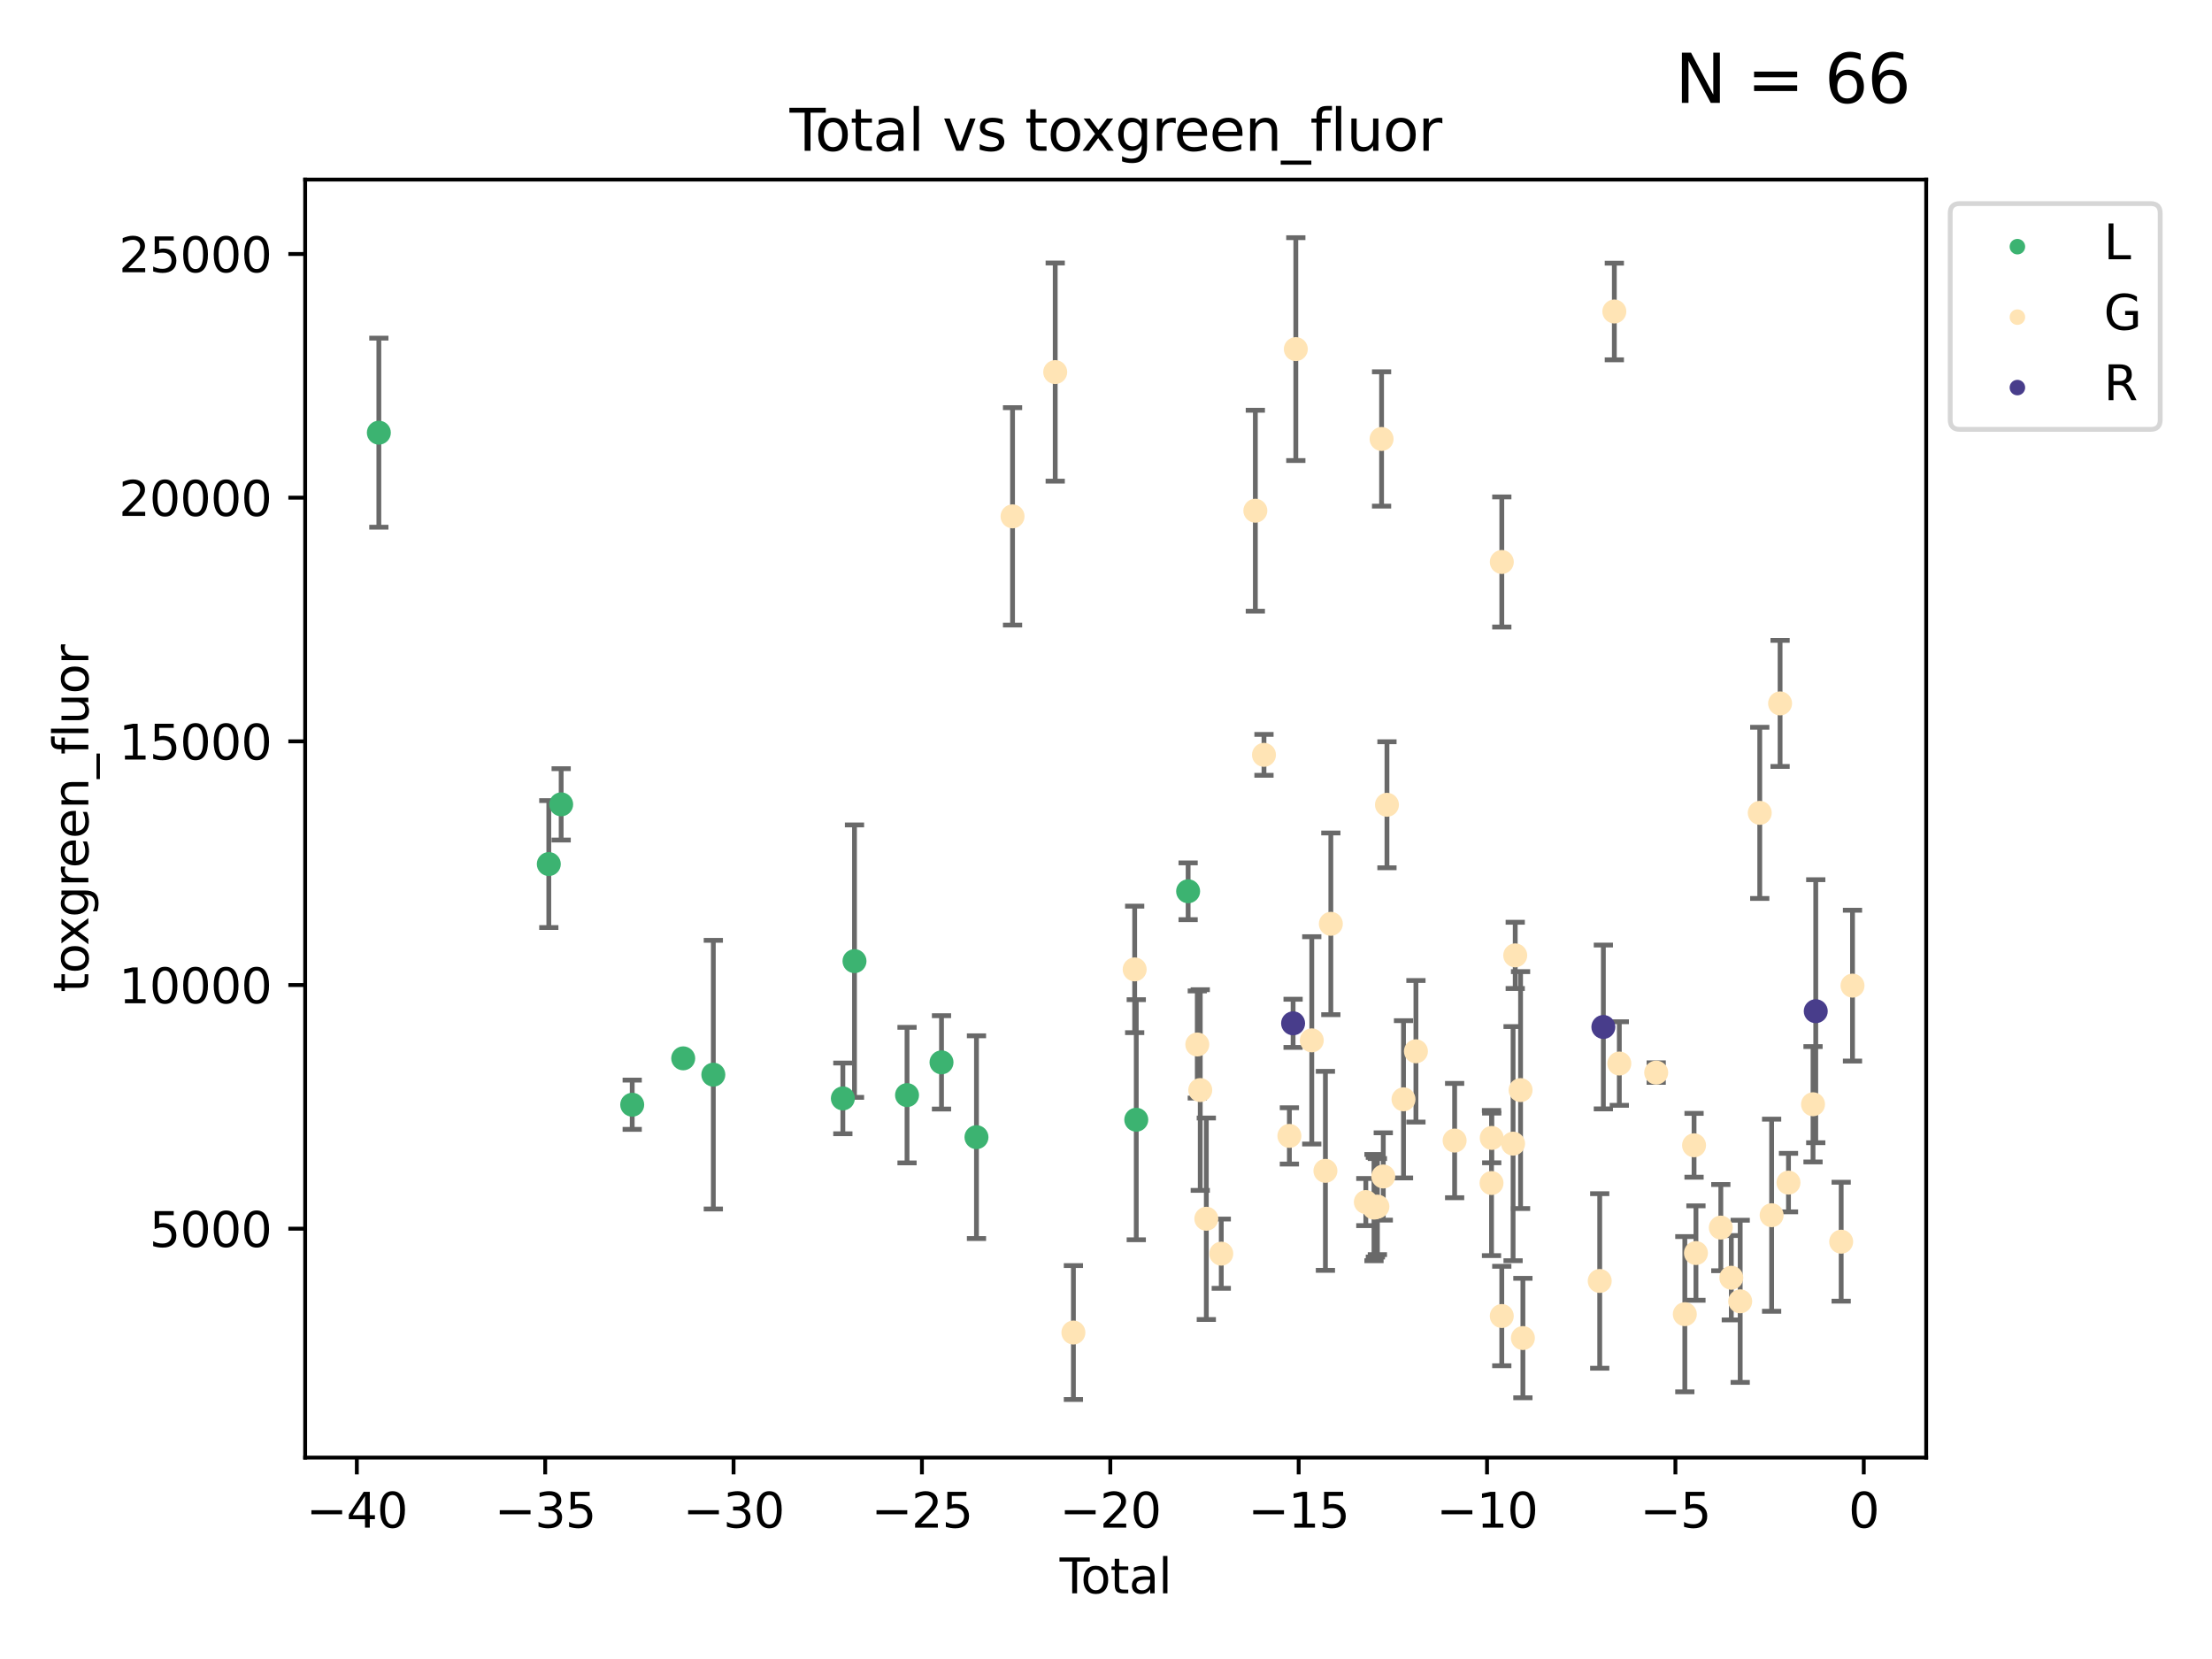 <?xml version="1.0" encoding="utf-8" standalone="no"?>
<!DOCTYPE svg PUBLIC "-//W3C//DTD SVG 1.1//EN"
  "http://www.w3.org/Graphics/SVG/1.1/DTD/svg11.dtd">
<svg xmlns:xlink="http://www.w3.org/1999/xlink" width="460.8pt" height="345.6pt" viewBox="0 0 460.8 345.6" xmlns="http://www.w3.org/2000/svg" version="1.1">
 <defs>
  <style type="text/css">*{stroke-linejoin: round; stroke-linecap: butt}</style>
 </defs>
 <g id="figure_1">
  <g id="patch_1">
   <path d="M 0 345.6 
L 460.8 345.6 
L 460.8 0 
L 0 0 
z
" style="fill: #ffffff"/>
  </g>
  <g id="axes_1">
   <g id="patch_2">
    <path d="M 63.571 303.64 
L 401.26 303.64 
L 401.26 37.411 
L 63.571 37.411 
z
" style="fill: #ffffff"/>
   </g>
   <g id="PathCollection_1">
    <defs>
     <path id="m344a6a2e85" d="M 0 1.118 
C 0.297 1.118 0.581 1 0.791 0.791 
C 1 0.581 1.118 0.297 1.118 0 
C 1.118 -0.297 1 -0.581 0.791 -0.791 
C 0.581 -1 0.297 -1.118 0 -1.118 
C -0.297 -1.118 -0.581 -1 -0.791 -0.791 
C -1 -0.581 -1.118 -0.297 -1.118 0 
C -1.118 0.297 -1 0.581 -0.791 0.791 
C -0.581 1 -0.297 1.118 0 1.118 
z
" style="stroke: #3cb371"/>
    </defs>
    <g clip-path="url(#p2e24c92d5c)">
     <use xlink:href="#m344a6a2e85" x="78.921" y="90.133" style="fill: #3cb371; stroke: #3cb371"/>
     <use xlink:href="#m344a6a2e85" x="114.327" y="179.999" style="fill: #3cb371; stroke: #3cb371"/>
     <use xlink:href="#m344a6a2e85" x="116.901" y="167.56" style="fill: #3cb371; stroke: #3cb371"/>
     <use xlink:href="#m344a6a2e85" x="131.701" y="230.134" style="fill: #3cb371; stroke: #3cb371"/>
     <use xlink:href="#m344a6a2e85" x="142.326" y="220.473" style="fill: #3cb371; stroke: #3cb371"/>
     <use xlink:href="#m344a6a2e85" x="148.599" y="223.871" style="fill: #3cb371; stroke: #3cb371"/>
     <use xlink:href="#m344a6a2e85" x="175.582" y="228.818" style="fill: #3cb371; stroke: #3cb371"/>
     <use xlink:href="#m344a6a2e85" x="178.007" y="200.221" style="fill: #3cb371; stroke: #3cb371"/>
     <use xlink:href="#m344a6a2e85" x="188.952" y="228.132" style="fill: #3cb371; stroke: #3cb371"/>
     <use xlink:href="#m344a6a2e85" x="196.133" y="221.308" style="fill: #3cb371; stroke: #3cb371"/>
     <use xlink:href="#m344a6a2e85" x="203.417" y="236.896" style="fill: #3cb371; stroke: #3cb371"/>
     <use xlink:href="#m344a6a2e85" x="236.706" y="233.259" style="fill: #3cb371; stroke: #3cb371"/>
     <use xlink:href="#m344a6a2e85" x="247.508" y="185.67" style="fill: #3cb371; stroke: #3cb371"/>
    </g>
   </g>
   <g id="PathCollection_2">
    <defs>
     <path id="md48cce415b" d="M 0 1.118 
C 0.297 1.118 0.581 1 0.791 0.791 
C 1 0.581 1.118 0.297 1.118 0 
C 1.118 -0.297 1 -0.581 0.791 -0.791 
C 0.581 -1 0.297 -1.118 0 -1.118 
C -0.297 -1.118 -0.581 -1 -0.791 -0.791 
C -1 -0.581 -1.118 -0.297 -1.118 0 
C -1.118 0.297 -1 0.581 -0.791 0.791 
C -0.581 1 -0.297 1.118 0 1.118 
z
" style="stroke: #ffe4b5"/>
    </defs>
    <g clip-path="url(#p2e24c92d5c)">
     <use xlink:href="#md48cce415b" x="210.932" y="107.565" style="fill: #ffe4b5; stroke: #ffe4b5"/>
     <use xlink:href="#md48cce415b" x="219.821" y="77.509" style="fill: #ffe4b5; stroke: #ffe4b5"/>
     <use xlink:href="#md48cce415b" x="223.61" y="277.592" style="fill: #ffe4b5; stroke: #ffe4b5"/>
     <use xlink:href="#md48cce415b" x="236.374" y="201.943" style="fill: #ffe4b5; stroke: #ffe4b5"/>
     <use xlink:href="#md48cce415b" x="249.419" y="217.587" style="fill: #ffe4b5; stroke: #ffe4b5"/>
     <use xlink:href="#md48cce415b" x="250.034" y="227.079" style="fill: #ffe4b5; stroke: #ffe4b5"/>
     <use xlink:href="#md48cce415b" x="251.299" y="253.888" style="fill: #ffe4b5; stroke: #ffe4b5"/>
     <use xlink:href="#md48cce415b" x="254.412" y="261.16" style="fill: #ffe4b5; stroke: #ffe4b5"/>
     <use xlink:href="#md48cce415b" x="261.511" y="106.389" style="fill: #ffe4b5; stroke: #ffe4b5"/>
     <use xlink:href="#md48cce415b" x="263.31" y="157.248" style="fill: #ffe4b5; stroke: #ffe4b5"/>
     <use xlink:href="#md48cce415b" x="268.603" y="236.628" style="fill: #ffe4b5; stroke: #ffe4b5"/>
     <use xlink:href="#md48cce415b" x="269.944" y="72.725" style="fill: #ffe4b5; stroke: #ffe4b5"/>
     <use xlink:href="#md48cce415b" x="273.267" y="216.725" style="fill: #ffe4b5; stroke: #ffe4b5"/>
     <use xlink:href="#md48cce415b" x="276.109" y="243.908" style="fill: #ffe4b5; stroke: #ffe4b5"/>
     <use xlink:href="#md48cce415b" x="277.238" y="192.447" style="fill: #ffe4b5; stroke: #ffe4b5"/>
     <use xlink:href="#md48cce415b" x="284.527" y="250.411" style="fill: #ffe4b5; stroke: #ffe4b5"/>
     <use xlink:href="#md48cce415b" x="286.228" y="251.563" style="fill: #ffe4b5; stroke: #ffe4b5"/>
     <use xlink:href="#md48cce415b" x="286.516" y="251.486" style="fill: #ffe4b5; stroke: #ffe4b5"/>
     <use xlink:href="#md48cce415b" x="286.936" y="251.355" style="fill: #ffe4b5; stroke: #ffe4b5"/>
     <use xlink:href="#md48cce415b" x="287.809" y="91.446" style="fill: #ffe4b5; stroke: #ffe4b5"/>
     <use xlink:href="#md48cce415b" x="288.162" y="245.08" style="fill: #ffe4b5; stroke: #ffe4b5"/>
     <use xlink:href="#md48cce415b" x="288.929" y="167.65" style="fill: #ffe4b5; stroke: #ffe4b5"/>
     <use xlink:href="#md48cce415b" x="292.376" y="229.006" style="fill: #ffe4b5; stroke: #ffe4b5"/>
     <use xlink:href="#md48cce415b" x="294.964" y="219.004" style="fill: #ffe4b5; stroke: #ffe4b5"/>
     <use xlink:href="#md48cce415b" x="303.025" y="237.6" style="fill: #ffe4b5; stroke: #ffe4b5"/>
     <use xlink:href="#md48cce415b" x="310.711" y="246.45" style="fill: #ffe4b5; stroke: #ffe4b5"/>
     <use xlink:href="#md48cce415b" x="310.752" y="237.051" style="fill: #ffe4b5; stroke: #ffe4b5"/>
     <use xlink:href="#md48cce415b" x="312.849" y="274.151" style="fill: #ffe4b5; stroke: #ffe4b5"/>
     <use xlink:href="#md48cce415b" x="312.854" y="117.071" style="fill: #ffe4b5; stroke: #ffe4b5"/>
     <use xlink:href="#md48cce415b" x="315.204" y="238.241" style="fill: #ffe4b5; stroke: #ffe4b5"/>
     <use xlink:href="#md48cce415b" x="315.651" y="199.022" style="fill: #ffe4b5; stroke: #ffe4b5"/>
     <use xlink:href="#md48cce415b" x="316.763" y="227.084" style="fill: #ffe4b5; stroke: #ffe4b5"/>
     <use xlink:href="#md48cce415b" x="317.247" y="278.742" style="fill: #ffe4b5; stroke: #ffe4b5"/>
     <use xlink:href="#md48cce415b" x="333.253" y="266.846" style="fill: #ffe4b5; stroke: #ffe4b5"/>
     <use xlink:href="#md48cce415b" x="336.296" y="64.887" style="fill: #ffe4b5; stroke: #ffe4b5"/>
     <use xlink:href="#md48cce415b" x="337.334" y="221.552" style="fill: #ffe4b5; stroke: #ffe4b5"/>
     <use xlink:href="#md48cce415b" x="345.017" y="223.44" style="fill: #ffe4b5; stroke: #ffe4b5"/>
     <use xlink:href="#md48cce415b" x="350.979" y="273.771" style="fill: #ffe4b5; stroke: #ffe4b5"/>
     <use xlink:href="#md48cce415b" x="352.903" y="238.585" style="fill: #ffe4b5; stroke: #ffe4b5"/>
     <use xlink:href="#md48cce415b" x="353.297" y="261.033" style="fill: #ffe4b5; stroke: #ffe4b5"/>
     <use xlink:href="#md48cce415b" x="358.478" y="255.732" style="fill: #ffe4b5; stroke: #ffe4b5"/>
     <use xlink:href="#md48cce415b" x="360.663" y="266.175" style="fill: #ffe4b5; stroke: #ffe4b5"/>
     <use xlink:href="#md48cce415b" x="362.514" y="271.087" style="fill: #ffe4b5; stroke: #ffe4b5"/>
     <use xlink:href="#md48cce415b" x="366.588" y="169.334" style="fill: #ffe4b5; stroke: #ffe4b5"/>
     <use xlink:href="#md48cce415b" x="369.063" y="253.152" style="fill: #ffe4b5; stroke: #ffe4b5"/>
     <use xlink:href="#md48cce415b" x="370.824" y="146.532" style="fill: #ffe4b5; stroke: #ffe4b5"/>
     <use xlink:href="#md48cce415b" x="372.575" y="246.359" style="fill: #ffe4b5; stroke: #ffe4b5"/>
     <use xlink:href="#md48cce415b" x="377.687" y="230.038" style="fill: #ffe4b5; stroke: #ffe4b5"/>
     <use xlink:href="#md48cce415b" x="383.551" y="258.666" style="fill: #ffe4b5; stroke: #ffe4b5"/>
     <use xlink:href="#md48cce415b" x="385.911" y="205.324" style="fill: #ffe4b5; stroke: #ffe4b5"/>
    </g>
   </g>
   <g id="PathCollection_3">
    <defs>
     <path id="m5b0edd6ad6" d="M 0 1.118 
C 0.297 1.118 0.581 1 0.791 0.791 
C 1 0.581 1.118 0.297 1.118 0 
C 1.118 -0.297 1 -0.581 0.791 -0.791 
C 0.581 -1 0.297 -1.118 0 -1.118 
C -0.297 -1.118 -0.581 -1 -0.791 -0.791 
C -1 -0.581 -1.118 -0.297 -1.118 0 
C -1.118 0.297 -1 0.581 -0.791 0.791 
C -0.581 1 -0.297 1.118 0 1.118 
z
" style="stroke: #483d8b"/>
    </defs>
    <g clip-path="url(#p2e24c92d5c)">
     <use xlink:href="#m5b0edd6ad6" x="269.375" y="213.176" style="fill: #483d8b; stroke: #483d8b"/>
     <use xlink:href="#m5b0edd6ad6" x="334.011" y="213.938" style="fill: #483d8b; stroke: #483d8b"/>
     <use xlink:href="#m5b0edd6ad6" x="378.255" y="210.652" style="fill: #483d8b; stroke: #483d8b"/>
    </g>
   </g>
   <g id="matplotlib.axis_1">
    <g id="xtick_1">
     <g id="line2d_1">
      <defs>
       <path id="m7830d03d7d" d="M 0 0 
L 0 3.5 
" style="stroke: #000000; stroke-width: 0.8"/>
      </defs>
      <g>
       <use xlink:href="#m7830d03d7d" x="74.335" y="303.64" style="stroke: #000000; stroke-width: 0.8"/>
      </g>
     </g>
     <g id="text_1">
      <!-- −40 -->
      <g transform="translate(63.783 318.238)scale(0.1 -0.1)">
       <defs>
        <path id="DejaVuSans-2212" d="M 678 2272 
L 4684 2272 
L 4684 1741 
L 678 1741 
L 678 2272 
z
" transform="scale(0.016)"/>
        <path id="DejaVuSans-34" d="M 2419 4116 
L 825 1625 
L 2419 1625 
L 2419 4116 
z
M 2253 4666 
L 3047 4666 
L 3047 1625 
L 3713 1625 
L 3713 1100 
L 3047 1100 
L 3047 0 
L 2419 0 
L 2419 1100 
L 313 1100 
L 313 1709 
L 2253 4666 
z
" transform="scale(0.016)"/>
        <path id="DejaVuSans-30" d="M 2034 4250 
Q 1547 4250 1301 3770 
Q 1056 3291 1056 2328 
Q 1056 1369 1301 889 
Q 1547 409 2034 409 
Q 2525 409 2770 889 
Q 3016 1369 3016 2328 
Q 3016 3291 2770 3770 
Q 2525 4250 2034 4250 
z
M 2034 4750 
Q 2819 4750 3233 4129 
Q 3647 3509 3647 2328 
Q 3647 1150 3233 529 
Q 2819 -91 2034 -91 
Q 1250 -91 836 529 
Q 422 1150 422 2328 
Q 422 3509 836 4129 
Q 1250 4750 2034 4750 
z
" transform="scale(0.016)"/>
       </defs>
       <use xlink:href="#DejaVuSans-2212"/>
       <use xlink:href="#DejaVuSans-34" x="83.789"/>
       <use xlink:href="#DejaVuSans-30" x="147.412"/>
      </g>
     </g>
    </g>
    <g id="xtick_2">
     <g id="line2d_2">
      <g>
       <use xlink:href="#m7830d03d7d" x="113.575" y="303.64" style="stroke: #000000; stroke-width: 0.8"/>
      </g>
     </g>
     <g id="text_2">
      <!-- −35 -->
      <g transform="translate(103.023 318.238)scale(0.1 -0.1)">
       <defs>
        <path id="DejaVuSans-33" d="M 2597 2516 
Q 3050 2419 3304 2112 
Q 3559 1806 3559 1356 
Q 3559 666 3084 287 
Q 2609 -91 1734 -91 
Q 1441 -91 1130 -33 
Q 819 25 488 141 
L 488 750 
Q 750 597 1062 519 
Q 1375 441 1716 441 
Q 2309 441 2620 675 
Q 2931 909 2931 1356 
Q 2931 1769 2642 2001 
Q 2353 2234 1838 2234 
L 1294 2234 
L 1294 2753 
L 1863 2753 
Q 2328 2753 2575 2939 
Q 2822 3125 2822 3475 
Q 2822 3834 2567 4026 
Q 2313 4219 1838 4219 
Q 1578 4219 1281 4162 
Q 984 4106 628 3988 
L 628 4550 
Q 988 4650 1302 4700 
Q 1616 4750 1894 4750 
Q 2613 4750 3031 4423 
Q 3450 4097 3450 3541 
Q 3450 3153 3228 2886 
Q 3006 2619 2597 2516 
z
" transform="scale(0.016)"/>
        <path id="DejaVuSans-35" d="M 691 4666 
L 3169 4666 
L 3169 4134 
L 1269 4134 
L 1269 2991 
Q 1406 3038 1543 3061 
Q 1681 3084 1819 3084 
Q 2600 3084 3056 2656 
Q 3513 2228 3513 1497 
Q 3513 744 3044 326 
Q 2575 -91 1722 -91 
Q 1428 -91 1123 -41 
Q 819 9 494 109 
L 494 744 
Q 775 591 1075 516 
Q 1375 441 1709 441 
Q 2250 441 2565 725 
Q 2881 1009 2881 1497 
Q 2881 1984 2565 2268 
Q 2250 2553 1709 2553 
Q 1456 2553 1204 2497 
Q 953 2441 691 2322 
L 691 4666 
z
" transform="scale(0.016)"/>
       </defs>
       <use xlink:href="#DejaVuSans-2212"/>
       <use xlink:href="#DejaVuSans-33" x="83.789"/>
       <use xlink:href="#DejaVuSans-35" x="147.412"/>
      </g>
     </g>
    </g>
    <g id="xtick_3">
     <g id="line2d_3">
      <g>
       <use xlink:href="#m7830d03d7d" x="152.816" y="303.64" style="stroke: #000000; stroke-width: 0.8"/>
      </g>
     </g>
     <g id="text_3">
      <!-- −30 -->
      <g transform="translate(142.264 318.238)scale(0.1 -0.1)">
       <use xlink:href="#DejaVuSans-2212"/>
       <use xlink:href="#DejaVuSans-33" x="83.789"/>
       <use xlink:href="#DejaVuSans-30" x="147.412"/>
      </g>
     </g>
    </g>
    <g id="xtick_4">
     <g id="line2d_4">
      <g>
       <use xlink:href="#m7830d03d7d" x="192.056" y="303.64" style="stroke: #000000; stroke-width: 0.8"/>
      </g>
     </g>
     <g id="text_4">
      <!-- −25 -->
      <g transform="translate(181.504 318.238)scale(0.1 -0.1)">
       <defs>
        <path id="DejaVuSans-32" d="M 1228 531 
L 3431 531 
L 3431 0 
L 469 0 
L 469 531 
Q 828 903 1448 1529 
Q 2069 2156 2228 2338 
Q 2531 2678 2651 2914 
Q 2772 3150 2772 3378 
Q 2772 3750 2511 3984 
Q 2250 4219 1831 4219 
Q 1534 4219 1204 4116 
Q 875 4013 500 3803 
L 500 4441 
Q 881 4594 1212 4672 
Q 1544 4750 1819 4750 
Q 2544 4750 2975 4387 
Q 3406 4025 3406 3419 
Q 3406 3131 3298 2873 
Q 3191 2616 2906 2266 
Q 2828 2175 2409 1742 
Q 1991 1309 1228 531 
z
" transform="scale(0.016)"/>
       </defs>
       <use xlink:href="#DejaVuSans-2212"/>
       <use xlink:href="#DejaVuSans-32" x="83.789"/>
       <use xlink:href="#DejaVuSans-35" x="147.412"/>
      </g>
     </g>
    </g>
    <g id="xtick_5">
     <g id="line2d_5">
      <g>
       <use xlink:href="#m7830d03d7d" x="231.297" y="303.64" style="stroke: #000000; stroke-width: 0.8"/>
      </g>
     </g>
     <g id="text_5">
      <!-- −20 -->
      <g transform="translate(220.744 318.238)scale(0.1 -0.1)">
       <use xlink:href="#DejaVuSans-2212"/>
       <use xlink:href="#DejaVuSans-32" x="83.789"/>
       <use xlink:href="#DejaVuSans-30" x="147.412"/>
      </g>
     </g>
    </g>
    <g id="xtick_6">
     <g id="line2d_6">
      <g>
       <use xlink:href="#m7830d03d7d" x="270.537" y="303.64" style="stroke: #000000; stroke-width: 0.8"/>
      </g>
     </g>
     <g id="text_6">
      <!-- −15 -->
      <g transform="translate(259.985 318.238)scale(0.1 -0.1)">
       <defs>
        <path id="DejaVuSans-31" d="M 794 531 
L 1825 531 
L 1825 4091 
L 703 3866 
L 703 4441 
L 1819 4666 
L 2450 4666 
L 2450 531 
L 3481 531 
L 3481 0 
L 794 0 
L 794 531 
z
" transform="scale(0.016)"/>
       </defs>
       <use xlink:href="#DejaVuSans-2212"/>
       <use xlink:href="#DejaVuSans-31" x="83.789"/>
       <use xlink:href="#DejaVuSans-35" x="147.412"/>
      </g>
     </g>
    </g>
    <g id="xtick_7">
     <g id="line2d_7">
      <g>
       <use xlink:href="#m7830d03d7d" x="309.777" y="303.64" style="stroke: #000000; stroke-width: 0.8"/>
      </g>
     </g>
     <g id="text_7">
      <!-- −10 -->
      <g transform="translate(299.225 318.238)scale(0.1 -0.1)">
       <use xlink:href="#DejaVuSans-2212"/>
       <use xlink:href="#DejaVuSans-31" x="83.789"/>
       <use xlink:href="#DejaVuSans-30" x="147.412"/>
      </g>
     </g>
    </g>
    <g id="xtick_8">
     <g id="line2d_8">
      <g>
       <use xlink:href="#m7830d03d7d" x="349.018" y="303.64" style="stroke: #000000; stroke-width: 0.8"/>
      </g>
     </g>
     <g id="text_8">
      <!-- −5 -->
      <g transform="translate(341.647 318.238)scale(0.1 -0.1)">
       <use xlink:href="#DejaVuSans-2212"/>
       <use xlink:href="#DejaVuSans-35" x="83.789"/>
      </g>
     </g>
    </g>
    <g id="xtick_9">
     <g id="line2d_9">
      <g>
       <use xlink:href="#m7830d03d7d" x="388.258" y="303.64" style="stroke: #000000; stroke-width: 0.8"/>
      </g>
     </g>
     <g id="text_9">
      <!-- 0 -->
      <g transform="translate(385.077 318.238)scale(0.1 -0.1)">
       <use xlink:href="#DejaVuSans-30"/>
      </g>
     </g>
    </g>
    <g id="text_10">
     <!-- Total -->
     <g transform="translate(220.739 331.917)scale(0.1 -0.1)">
      <defs>
       <path id="DejaVuSans-54" d="M -19 4666 
L 3928 4666 
L 3928 4134 
L 2272 4134 
L 2272 0 
L 1638 0 
L 1638 4134 
L -19 4134 
L -19 4666 
z
" transform="scale(0.016)"/>
       <path id="DejaVuSans-6f" d="M 1959 3097 
Q 1497 3097 1228 2736 
Q 959 2375 959 1747 
Q 959 1119 1226 758 
Q 1494 397 1959 397 
Q 2419 397 2687 759 
Q 2956 1122 2956 1747 
Q 2956 2369 2687 2733 
Q 2419 3097 1959 3097 
z
M 1959 3584 
Q 2709 3584 3137 3096 
Q 3566 2609 3566 1747 
Q 3566 888 3137 398 
Q 2709 -91 1959 -91 
Q 1206 -91 779 398 
Q 353 888 353 1747 
Q 353 2609 779 3096 
Q 1206 3584 1959 3584 
z
" transform="scale(0.016)"/>
       <path id="DejaVuSans-74" d="M 1172 4494 
L 1172 3500 
L 2356 3500 
L 2356 3053 
L 1172 3053 
L 1172 1153 
Q 1172 725 1289 603 
Q 1406 481 1766 481 
L 2356 481 
L 2356 0 
L 1766 0 
Q 1100 0 847 248 
Q 594 497 594 1153 
L 594 3053 
L 172 3053 
L 172 3500 
L 594 3500 
L 594 4494 
L 1172 4494 
z
" transform="scale(0.016)"/>
       <path id="DejaVuSans-61" d="M 2194 1759 
Q 1497 1759 1228 1600 
Q 959 1441 959 1056 
Q 959 750 1161 570 
Q 1363 391 1709 391 
Q 2188 391 2477 730 
Q 2766 1069 2766 1631 
L 2766 1759 
L 2194 1759 
z
M 3341 1997 
L 3341 0 
L 2766 0 
L 2766 531 
Q 2569 213 2275 61 
Q 1981 -91 1556 -91 
Q 1019 -91 701 211 
Q 384 513 384 1019 
Q 384 1609 779 1909 
Q 1175 2209 1959 2209 
L 2766 2209 
L 2766 2266 
Q 2766 2663 2505 2880 
Q 2244 3097 1772 3097 
Q 1472 3097 1187 3025 
Q 903 2953 641 2809 
L 641 3341 
Q 956 3463 1253 3523 
Q 1550 3584 1831 3584 
Q 2591 3584 2966 3190 
Q 3341 2797 3341 1997 
z
" transform="scale(0.016)"/>
       <path id="DejaVuSans-6c" d="M 603 4863 
L 1178 4863 
L 1178 0 
L 603 0 
L 603 4863 
z
" transform="scale(0.016)"/>
      </defs>
      <use xlink:href="#DejaVuSans-54"/>
      <use xlink:href="#DejaVuSans-6f" x="44.084"/>
      <use xlink:href="#DejaVuSans-74" x="105.266"/>
      <use xlink:href="#DejaVuSans-61" x="144.475"/>
      <use xlink:href="#DejaVuSans-6c" x="205.754"/>
     </g>
    </g>
   </g>
   <g id="matplotlib.axis_2">
    <g id="ytick_1">
     <g id="line2d_10">
      <defs>
       <path id="m3dfa63e0f6" d="M 0 0 
L -3.5 0 
" style="stroke: #000000; stroke-width: 0.8"/>
      </defs>
      <g>
       <use xlink:href="#m3dfa63e0f6" x="63.571" y="255.959" style="stroke: #000000; stroke-width: 0.8"/>
      </g>
     </g>
     <g id="text_11">
      <!-- 5000 -->
      <g transform="translate(31.121 259.758)scale(0.1 -0.1)">
       <use xlink:href="#DejaVuSans-35"/>
       <use xlink:href="#DejaVuSans-30" x="63.623"/>
       <use xlink:href="#DejaVuSans-30" x="127.246"/>
       <use xlink:href="#DejaVuSans-30" x="190.869"/>
      </g>
     </g>
    </g>
    <g id="ytick_2">
     <g id="line2d_11">
      <g>
       <use xlink:href="#m3dfa63e0f6" x="63.571" y="205.197" style="stroke: #000000; stroke-width: 0.8"/>
      </g>
     </g>
     <g id="text_12">
      <!-- 10000 -->
      <g transform="translate(24.759 208.997)scale(0.1 -0.1)">
       <use xlink:href="#DejaVuSans-31"/>
       <use xlink:href="#DejaVuSans-30" x="63.623"/>
       <use xlink:href="#DejaVuSans-30" x="127.246"/>
       <use xlink:href="#DejaVuSans-30" x="190.869"/>
       <use xlink:href="#DejaVuSans-30" x="254.492"/>
      </g>
     </g>
    </g>
    <g id="ytick_3">
     <g id="line2d_12">
      <g>
       <use xlink:href="#m3dfa63e0f6" x="63.571" y="154.436" style="stroke: #000000; stroke-width: 0.8"/>
      </g>
     </g>
     <g id="text_13">
      <!-- 15000 -->
      <g transform="translate(24.759 158.235)scale(0.1 -0.1)">
       <use xlink:href="#DejaVuSans-31"/>
       <use xlink:href="#DejaVuSans-35" x="63.623"/>
       <use xlink:href="#DejaVuSans-30" x="127.246"/>
       <use xlink:href="#DejaVuSans-30" x="190.869"/>
       <use xlink:href="#DejaVuSans-30" x="254.492"/>
      </g>
     </g>
    </g>
    <g id="ytick_4">
     <g id="line2d_13">
      <g>
       <use xlink:href="#m3dfa63e0f6" x="63.571" y="103.674" style="stroke: #000000; stroke-width: 0.8"/>
      </g>
     </g>
     <g id="text_14">
      <!-- 20000 -->
      <g transform="translate(24.759 107.473)scale(0.1 -0.1)">
       <use xlink:href="#DejaVuSans-32"/>
       <use xlink:href="#DejaVuSans-30" x="63.623"/>
       <use xlink:href="#DejaVuSans-30" x="127.246"/>
       <use xlink:href="#DejaVuSans-30" x="190.869"/>
       <use xlink:href="#DejaVuSans-30" x="254.492"/>
      </g>
     </g>
    </g>
    <g id="ytick_5">
     <g id="line2d_14">
      <g>
       <use xlink:href="#m3dfa63e0f6" x="63.571" y="52.912" style="stroke: #000000; stroke-width: 0.8"/>
      </g>
     </g>
     <g id="text_15">
      <!-- 25000 -->
      <g transform="translate(24.759 56.711)scale(0.1 -0.1)">
       <use xlink:href="#DejaVuSans-32"/>
       <use xlink:href="#DejaVuSans-35" x="63.623"/>
       <use xlink:href="#DejaVuSans-30" x="127.246"/>
       <use xlink:href="#DejaVuSans-30" x="190.869"/>
       <use xlink:href="#DejaVuSans-30" x="254.492"/>
      </g>
     </g>
    </g>
    <g id="text_16">
     <!-- toxgreen_fluor -->
     <g transform="translate(18.401 206.72)rotate(-90)scale(0.1 -0.1)">
      <defs>
       <path id="DejaVuSans-78" d="M 3513 3500 
L 2247 1797 
L 3578 0 
L 2900 0 
L 1881 1375 
L 863 0 
L 184 0 
L 1544 1831 
L 300 3500 
L 978 3500 
L 1906 2253 
L 2834 3500 
L 3513 3500 
z
" transform="scale(0.016)"/>
       <path id="DejaVuSans-67" d="M 2906 1791 
Q 2906 2416 2648 2759 
Q 2391 3103 1925 3103 
Q 1463 3103 1205 2759 
Q 947 2416 947 1791 
Q 947 1169 1205 825 
Q 1463 481 1925 481 
Q 2391 481 2648 825 
Q 2906 1169 2906 1791 
z
M 3481 434 
Q 3481 -459 3084 -895 
Q 2688 -1331 1869 -1331 
Q 1566 -1331 1297 -1286 
Q 1028 -1241 775 -1147 
L 775 -588 
Q 1028 -725 1275 -790 
Q 1522 -856 1778 -856 
Q 2344 -856 2625 -561 
Q 2906 -266 2906 331 
L 2906 616 
Q 2728 306 2450 153 
Q 2172 0 1784 0 
Q 1141 0 747 490 
Q 353 981 353 1791 
Q 353 2603 747 3093 
Q 1141 3584 1784 3584 
Q 2172 3584 2450 3431 
Q 2728 3278 2906 2969 
L 2906 3500 
L 3481 3500 
L 3481 434 
z
" transform="scale(0.016)"/>
       <path id="DejaVuSans-72" d="M 2631 2963 
Q 2534 3019 2420 3045 
Q 2306 3072 2169 3072 
Q 1681 3072 1420 2755 
Q 1159 2438 1159 1844 
L 1159 0 
L 581 0 
L 581 3500 
L 1159 3500 
L 1159 2956 
Q 1341 3275 1631 3429 
Q 1922 3584 2338 3584 
Q 2397 3584 2469 3576 
Q 2541 3569 2628 3553 
L 2631 2963 
z
" transform="scale(0.016)"/>
       <path id="DejaVuSans-65" d="M 3597 1894 
L 3597 1613 
L 953 1613 
Q 991 1019 1311 708 
Q 1631 397 2203 397 
Q 2534 397 2845 478 
Q 3156 559 3463 722 
L 3463 178 
Q 3153 47 2828 -22 
Q 2503 -91 2169 -91 
Q 1331 -91 842 396 
Q 353 884 353 1716 
Q 353 2575 817 3079 
Q 1281 3584 2069 3584 
Q 2775 3584 3186 3129 
Q 3597 2675 3597 1894 
z
M 3022 2063 
Q 3016 2534 2758 2815 
Q 2500 3097 2075 3097 
Q 1594 3097 1305 2825 
Q 1016 2553 972 2059 
L 3022 2063 
z
" transform="scale(0.016)"/>
       <path id="DejaVuSans-6e" d="M 3513 2113 
L 3513 0 
L 2938 0 
L 2938 2094 
Q 2938 2591 2744 2837 
Q 2550 3084 2163 3084 
Q 1697 3084 1428 2787 
Q 1159 2491 1159 1978 
L 1159 0 
L 581 0 
L 581 3500 
L 1159 3500 
L 1159 2956 
Q 1366 3272 1645 3428 
Q 1925 3584 2291 3584 
Q 2894 3584 3203 3211 
Q 3513 2838 3513 2113 
z
" transform="scale(0.016)"/>
       <path id="DejaVuSans-5f" d="M 3263 -1063 
L 3263 -1509 
L -63 -1509 
L -63 -1063 
L 3263 -1063 
z
" transform="scale(0.016)"/>
       <path id="DejaVuSans-66" d="M 2375 4863 
L 2375 4384 
L 1825 4384 
Q 1516 4384 1395 4259 
Q 1275 4134 1275 3809 
L 1275 3500 
L 2222 3500 
L 2222 3053 
L 1275 3053 
L 1275 0 
L 697 0 
L 697 3053 
L 147 3053 
L 147 3500 
L 697 3500 
L 697 3744 
Q 697 4328 969 4595 
Q 1241 4863 1831 4863 
L 2375 4863 
z
" transform="scale(0.016)"/>
       <path id="DejaVuSans-75" d="M 544 1381 
L 544 3500 
L 1119 3500 
L 1119 1403 
Q 1119 906 1312 657 
Q 1506 409 1894 409 
Q 2359 409 2629 706 
Q 2900 1003 2900 1516 
L 2900 3500 
L 3475 3500 
L 3475 0 
L 2900 0 
L 2900 538 
Q 2691 219 2414 64 
Q 2138 -91 1772 -91 
Q 1169 -91 856 284 
Q 544 659 544 1381 
z
M 1991 3584 
L 1991 3584 
z
" transform="scale(0.016)"/>
      </defs>
      <use xlink:href="#DejaVuSans-74"/>
      <use xlink:href="#DejaVuSans-6f" x="39.209"/>
      <use xlink:href="#DejaVuSans-78" x="97.266"/>
      <use xlink:href="#DejaVuSans-67" x="156.445"/>
      <use xlink:href="#DejaVuSans-72" x="219.922"/>
      <use xlink:href="#DejaVuSans-65" x="258.785"/>
      <use xlink:href="#DejaVuSans-65" x="320.309"/>
      <use xlink:href="#DejaVuSans-6e" x="381.832"/>
      <use xlink:href="#DejaVuSans-5f" x="445.211"/>
      <use xlink:href="#DejaVuSans-66" x="495.211"/>
      <use xlink:href="#DejaVuSans-6c" x="530.416"/>
      <use xlink:href="#DejaVuSans-75" x="558.199"/>
      <use xlink:href="#DejaVuSans-6f" x="621.578"/>
      <use xlink:href="#DejaVuSans-72" x="682.76"/>
     </g>
    </g>
   </g>
   <g id="LineCollection_1">
    <path d="M 78.921 109.826 
L 78.921 70.439 
" clip-path="url(#p2e24c92d5c)" style="fill: none; stroke: #696969"/>
    <path d="M 114.327 193.222 
L 114.327 166.777 
" clip-path="url(#p2e24c92d5c)" style="fill: none; stroke: #696969"/>
    <path d="M 116.901 174.992 
L 116.901 160.127 
" clip-path="url(#p2e24c92d5c)" style="fill: none; stroke: #696969"/>
    <path d="M 131.701 235.264 
L 131.701 225.004 
" clip-path="url(#p2e24c92d5c)" style="fill: none; stroke: #696969"/>
    <path d="M 142.326 221.038 
L 142.326 219.907 
" clip-path="url(#p2e24c92d5c)" style="fill: none; stroke: #696969"/>
    <path d="M 148.599 251.855 
L 148.599 195.886 
" clip-path="url(#p2e24c92d5c)" style="fill: none; stroke: #696969"/>
    <path d="M 175.582 236.184 
L 175.582 221.452 
" clip-path="url(#p2e24c92d5c)" style="fill: none; stroke: #696969"/>
    <path d="M 178.007 228.596 
L 178.007 171.846 
" clip-path="url(#p2e24c92d5c)" style="fill: none; stroke: #696969"/>
    <path d="M 188.952 242.248 
L 188.952 214.016 
" clip-path="url(#p2e24c92d5c)" style="fill: none; stroke: #696969"/>
    <path d="M 196.133 231.029 
L 196.133 211.588 
" clip-path="url(#p2e24c92d5c)" style="fill: none; stroke: #696969"/>
    <path d="M 203.417 258.013 
L 203.417 215.778 
" clip-path="url(#p2e24c92d5c)" style="fill: none; stroke: #696969"/>
    <path d="M 236.706 258.262 
L 236.706 208.255 
" clip-path="url(#p2e24c92d5c)" style="fill: none; stroke: #696969"/>
    <path d="M 247.508 191.584 
L 247.508 179.756 
" clip-path="url(#p2e24c92d5c)" style="fill: none; stroke: #696969"/>
   </g>
   <g id="line2d_15">
    <defs>
     <path id="mc628300cab" d="M 2 0 
L -2 -0 
" style="stroke: #696969"/>
    </defs>
    <g clip-path="url(#p2e24c92d5c)">
     <use xlink:href="#mc628300cab" x="78.921" y="109.826" style="fill: #696969; stroke: #696969"/>
     <use xlink:href="#mc628300cab" x="114.327" y="193.222" style="fill: #696969; stroke: #696969"/>
     <use xlink:href="#mc628300cab" x="116.901" y="174.992" style="fill: #696969; stroke: #696969"/>
     <use xlink:href="#mc628300cab" x="131.701" y="235.264" style="fill: #696969; stroke: #696969"/>
     <use xlink:href="#mc628300cab" x="142.326" y="221.038" style="fill: #696969; stroke: #696969"/>
     <use xlink:href="#mc628300cab" x="148.599" y="251.855" style="fill: #696969; stroke: #696969"/>
     <use xlink:href="#mc628300cab" x="175.582" y="236.184" style="fill: #696969; stroke: #696969"/>
     <use xlink:href="#mc628300cab" x="178.007" y="228.596" style="fill: #696969; stroke: #696969"/>
     <use xlink:href="#mc628300cab" x="188.952" y="242.248" style="fill: #696969; stroke: #696969"/>
     <use xlink:href="#mc628300cab" x="196.133" y="231.029" style="fill: #696969; stroke: #696969"/>
     <use xlink:href="#mc628300cab" x="203.417" y="258.013" style="fill: #696969; stroke: #696969"/>
     <use xlink:href="#mc628300cab" x="236.706" y="258.262" style="fill: #696969; stroke: #696969"/>
     <use xlink:href="#mc628300cab" x="247.508" y="191.584" style="fill: #696969; stroke: #696969"/>
    </g>
   </g>
   <g id="line2d_16">
    <g clip-path="url(#p2e24c92d5c)">
     <use xlink:href="#mc628300cab" x="78.921" y="70.439" style="fill: #696969; stroke: #696969"/>
     <use xlink:href="#mc628300cab" x="114.327" y="166.777" style="fill: #696969; stroke: #696969"/>
     <use xlink:href="#mc628300cab" x="116.901" y="160.127" style="fill: #696969; stroke: #696969"/>
     <use xlink:href="#mc628300cab" x="131.701" y="225.004" style="fill: #696969; stroke: #696969"/>
     <use xlink:href="#mc628300cab" x="142.326" y="219.907" style="fill: #696969; stroke: #696969"/>
     <use xlink:href="#mc628300cab" x="148.599" y="195.886" style="fill: #696969; stroke: #696969"/>
     <use xlink:href="#mc628300cab" x="175.582" y="221.452" style="fill: #696969; stroke: #696969"/>
     <use xlink:href="#mc628300cab" x="178.007" y="171.846" style="fill: #696969; stroke: #696969"/>
     <use xlink:href="#mc628300cab" x="188.952" y="214.016" style="fill: #696969; stroke: #696969"/>
     <use xlink:href="#mc628300cab" x="196.133" y="211.588" style="fill: #696969; stroke: #696969"/>
     <use xlink:href="#mc628300cab" x="203.417" y="215.778" style="fill: #696969; stroke: #696969"/>
     <use xlink:href="#mc628300cab" x="236.706" y="208.255" style="fill: #696969; stroke: #696969"/>
     <use xlink:href="#mc628300cab" x="247.508" y="179.756" style="fill: #696969; stroke: #696969"/>
    </g>
   </g>
   <g id="LineCollection_2">
    <path d="M 210.932 130.21 
L 210.932 84.921 
" clip-path="url(#p2e24c92d5c)" style="fill: none; stroke: #696969"/>
    <path d="M 219.821 100.235 
L 219.821 54.783 
" clip-path="url(#p2e24c92d5c)" style="fill: none; stroke: #696969"/>
    <path d="M 223.61 291.539 
L 223.61 263.645 
" clip-path="url(#p2e24c92d5c)" style="fill: none; stroke: #696969"/>
    <path d="M 236.374 215.117 
L 236.374 188.769 
" clip-path="url(#p2e24c92d5c)" style="fill: none; stroke: #696969"/>
    <path d="M 249.419 228.748 
L 249.419 206.426 
" clip-path="url(#p2e24c92d5c)" style="fill: none; stroke: #696969"/>
    <path d="M 250.034 247.98 
L 250.034 206.178 
" clip-path="url(#p2e24c92d5c)" style="fill: none; stroke: #696969"/>
    <path d="M 251.299 274.878 
L 251.299 232.898 
" clip-path="url(#p2e24c92d5c)" style="fill: none; stroke: #696969"/>
    <path d="M 254.412 268.373 
L 254.412 253.946 
" clip-path="url(#p2e24c92d5c)" style="fill: none; stroke: #696969"/>
    <path d="M 261.511 127.318 
L 261.511 85.461 
" clip-path="url(#p2e24c92d5c)" style="fill: none; stroke: #696969"/>
    <path d="M 263.31 161.508 
L 263.31 152.989 
" clip-path="url(#p2e24c92d5c)" style="fill: none; stroke: #696969"/>
    <path d="M 268.603 242.491 
L 268.603 230.765 
" clip-path="url(#p2e24c92d5c)" style="fill: none; stroke: #696969"/>
    <path d="M 269.944 95.938 
L 269.944 49.513 
" clip-path="url(#p2e24c92d5c)" style="fill: none; stroke: #696969"/>
    <path d="M 273.267 238.319 
L 273.267 195.132 
" clip-path="url(#p2e24c92d5c)" style="fill: none; stroke: #696969"/>
    <path d="M 276.109 264.634 
L 276.109 223.182 
" clip-path="url(#p2e24c92d5c)" style="fill: none; stroke: #696969"/>
    <path d="M 277.238 211.369 
L 277.238 173.526 
" clip-path="url(#p2e24c92d5c)" style="fill: none; stroke: #696969"/>
    <path d="M 284.527 255.321 
L 284.527 245.501 
" clip-path="url(#p2e24c92d5c)" style="fill: none; stroke: #696969"/>
    <path d="M 286.228 262.63 
L 286.228 240.495 
" clip-path="url(#p2e24c92d5c)" style="fill: none; stroke: #696969"/>
    <path d="M 286.516 261.865 
L 286.516 241.107 
" clip-path="url(#p2e24c92d5c)" style="fill: none; stroke: #696969"/>
    <path d="M 286.936 261.363 
L 286.936 241.347 
" clip-path="url(#p2e24c92d5c)" style="fill: none; stroke: #696969"/>
    <path d="M 287.809 105.439 
L 287.809 77.452 
" clip-path="url(#p2e24c92d5c)" style="fill: none; stroke: #696969"/>
    <path d="M 288.162 254.173 
L 288.162 235.987 
" clip-path="url(#p2e24c92d5c)" style="fill: none; stroke: #696969"/>
    <path d="M 288.929 180.778 
L 288.929 154.521 
" clip-path="url(#p2e24c92d5c)" style="fill: none; stroke: #696969"/>
    <path d="M 292.376 245.385 
L 292.376 212.626 
" clip-path="url(#p2e24c92d5c)" style="fill: none; stroke: #696969"/>
    <path d="M 294.964 233.752 
L 294.964 204.257 
" clip-path="url(#p2e24c92d5c)" style="fill: none; stroke: #696969"/>
    <path d="M 303.025 249.507 
L 303.025 225.693 
" clip-path="url(#p2e24c92d5c)" style="fill: none; stroke: #696969"/>
    <path d="M 310.711 261.566 
L 310.711 231.335 
" clip-path="url(#p2e24c92d5c)" style="fill: none; stroke: #696969"/>
    <path d="M 310.752 242.224 
L 310.752 231.878 
" clip-path="url(#p2e24c92d5c)" style="fill: none; stroke: #696969"/>
    <path d="M 312.849 284.512 
L 312.849 263.79 
" clip-path="url(#p2e24c92d5c)" style="fill: none; stroke: #696969"/>
    <path d="M 312.854 130.62 
L 312.854 103.523 
" clip-path="url(#p2e24c92d5c)" style="fill: none; stroke: #696969"/>
    <path d="M 315.204 262.629 
L 315.204 213.854 
" clip-path="url(#p2e24c92d5c)" style="fill: none; stroke: #696969"/>
    <path d="M 315.651 205.921 
L 315.651 192.122 
" clip-path="url(#p2e24c92d5c)" style="fill: none; stroke: #696969"/>
    <path d="M 316.763 251.76 
L 316.763 202.409 
" clip-path="url(#p2e24c92d5c)" style="fill: none; stroke: #696969"/>
    <path d="M 317.247 291.186 
L 317.247 266.299 
" clip-path="url(#p2e24c92d5c)" style="fill: none; stroke: #696969"/>
    <path d="M 333.253 285.025 
L 333.253 248.666 
" clip-path="url(#p2e24c92d5c)" style="fill: none; stroke: #696969"/>
    <path d="M 336.296 74.955 
L 336.296 54.819 
" clip-path="url(#p2e24c92d5c)" style="fill: none; stroke: #696969"/>
    <path d="M 337.334 230.258 
L 337.334 212.846 
" clip-path="url(#p2e24c92d5c)" style="fill: none; stroke: #696969"/>
    <path d="M 345.017 225.475 
L 345.017 221.405 
" clip-path="url(#p2e24c92d5c)" style="fill: none; stroke: #696969"/>
    <path d="M 350.979 289.941 
L 350.979 257.602 
" clip-path="url(#p2e24c92d5c)" style="fill: none; stroke: #696969"/>
    <path d="M 352.903 245.232 
L 352.903 231.937 
" clip-path="url(#p2e24c92d5c)" style="fill: none; stroke: #696969"/>
    <path d="M 353.297 270.864 
L 353.297 251.201 
" clip-path="url(#p2e24c92d5c)" style="fill: none; stroke: #696969"/>
    <path d="M 358.478 264.71 
L 358.478 246.754 
" clip-path="url(#p2e24c92d5c)" style="fill: none; stroke: #696969"/>
    <path d="M 360.663 274.96 
L 360.663 257.389 
" clip-path="url(#p2e24c92d5c)" style="fill: none; stroke: #696969"/>
    <path d="M 362.514 287.977 
L 362.514 254.198 
" clip-path="url(#p2e24c92d5c)" style="fill: none; stroke: #696969"/>
    <path d="M 366.588 187.162 
L 366.588 151.507 
" clip-path="url(#p2e24c92d5c)" style="fill: none; stroke: #696969"/>
    <path d="M 369.063 273.163 
L 369.063 233.141 
" clip-path="url(#p2e24c92d5c)" style="fill: none; stroke: #696969"/>
    <path d="M 370.824 159.666 
L 370.824 133.398 
" clip-path="url(#p2e24c92d5c)" style="fill: none; stroke: #696969"/>
    <path d="M 372.575 252.453 
L 372.575 240.264 
" clip-path="url(#p2e24c92d5c)" style="fill: none; stroke: #696969"/>
    <path d="M 377.687 242.054 
L 377.687 218.022 
" clip-path="url(#p2e24c92d5c)" style="fill: none; stroke: #696969"/>
    <path d="M 383.551 271.052 
L 383.551 246.28 
" clip-path="url(#p2e24c92d5c)" style="fill: none; stroke: #696969"/>
    <path d="M 385.911 221.035 
L 385.911 189.614 
" clip-path="url(#p2e24c92d5c)" style="fill: none; stroke: #696969"/>
   </g>
   <g id="line2d_17">
    <g clip-path="url(#p2e24c92d5c)">
     <use xlink:href="#mc628300cab" x="210.932" y="130.21" style="fill: #696969; stroke: #696969"/>
     <use xlink:href="#mc628300cab" x="219.821" y="100.235" style="fill: #696969; stroke: #696969"/>
     <use xlink:href="#mc628300cab" x="223.61" y="291.539" style="fill: #696969; stroke: #696969"/>
     <use xlink:href="#mc628300cab" x="236.374" y="215.117" style="fill: #696969; stroke: #696969"/>
     <use xlink:href="#mc628300cab" x="249.419" y="228.748" style="fill: #696969; stroke: #696969"/>
     <use xlink:href="#mc628300cab" x="250.034" y="247.98" style="fill: #696969; stroke: #696969"/>
     <use xlink:href="#mc628300cab" x="251.299" y="274.878" style="fill: #696969; stroke: #696969"/>
     <use xlink:href="#mc628300cab" x="254.412" y="268.373" style="fill: #696969; stroke: #696969"/>
     <use xlink:href="#mc628300cab" x="261.511" y="127.318" style="fill: #696969; stroke: #696969"/>
     <use xlink:href="#mc628300cab" x="263.31" y="161.508" style="fill: #696969; stroke: #696969"/>
     <use xlink:href="#mc628300cab" x="268.603" y="242.491" style="fill: #696969; stroke: #696969"/>
     <use xlink:href="#mc628300cab" x="269.944" y="95.938" style="fill: #696969; stroke: #696969"/>
     <use xlink:href="#mc628300cab" x="273.267" y="238.319" style="fill: #696969; stroke: #696969"/>
     <use xlink:href="#mc628300cab" x="276.109" y="264.634" style="fill: #696969; stroke: #696969"/>
     <use xlink:href="#mc628300cab" x="277.238" y="211.369" style="fill: #696969; stroke: #696969"/>
     <use xlink:href="#mc628300cab" x="284.527" y="255.321" style="fill: #696969; stroke: #696969"/>
     <use xlink:href="#mc628300cab" x="286.228" y="262.63" style="fill: #696969; stroke: #696969"/>
     <use xlink:href="#mc628300cab" x="286.516" y="261.865" style="fill: #696969; stroke: #696969"/>
     <use xlink:href="#mc628300cab" x="286.936" y="261.363" style="fill: #696969; stroke: #696969"/>
     <use xlink:href="#mc628300cab" x="287.809" y="105.439" style="fill: #696969; stroke: #696969"/>
     <use xlink:href="#mc628300cab" x="288.162" y="254.173" style="fill: #696969; stroke: #696969"/>
     <use xlink:href="#mc628300cab" x="288.929" y="180.778" style="fill: #696969; stroke: #696969"/>
     <use xlink:href="#mc628300cab" x="292.376" y="245.385" style="fill: #696969; stroke: #696969"/>
     <use xlink:href="#mc628300cab" x="294.964" y="233.752" style="fill: #696969; stroke: #696969"/>
     <use xlink:href="#mc628300cab" x="303.025" y="249.507" style="fill: #696969; stroke: #696969"/>
     <use xlink:href="#mc628300cab" x="310.711" y="261.566" style="fill: #696969; stroke: #696969"/>
     <use xlink:href="#mc628300cab" x="310.752" y="242.224" style="fill: #696969; stroke: #696969"/>
     <use xlink:href="#mc628300cab" x="312.849" y="284.512" style="fill: #696969; stroke: #696969"/>
     <use xlink:href="#mc628300cab" x="312.854" y="130.62" style="fill: #696969; stroke: #696969"/>
     <use xlink:href="#mc628300cab" x="315.204" y="262.629" style="fill: #696969; stroke: #696969"/>
     <use xlink:href="#mc628300cab" x="315.651" y="205.921" style="fill: #696969; stroke: #696969"/>
     <use xlink:href="#mc628300cab" x="316.763" y="251.76" style="fill: #696969; stroke: #696969"/>
     <use xlink:href="#mc628300cab" x="317.247" y="291.186" style="fill: #696969; stroke: #696969"/>
     <use xlink:href="#mc628300cab" x="333.253" y="285.025" style="fill: #696969; stroke: #696969"/>
     <use xlink:href="#mc628300cab" x="336.296" y="74.955" style="fill: #696969; stroke: #696969"/>
     <use xlink:href="#mc628300cab" x="337.334" y="230.258" style="fill: #696969; stroke: #696969"/>
     <use xlink:href="#mc628300cab" x="345.017" y="225.475" style="fill: #696969; stroke: #696969"/>
     <use xlink:href="#mc628300cab" x="350.979" y="289.941" style="fill: #696969; stroke: #696969"/>
     <use xlink:href="#mc628300cab" x="352.903" y="245.232" style="fill: #696969; stroke: #696969"/>
     <use xlink:href="#mc628300cab" x="353.297" y="270.864" style="fill: #696969; stroke: #696969"/>
     <use xlink:href="#mc628300cab" x="358.478" y="264.71" style="fill: #696969; stroke: #696969"/>
     <use xlink:href="#mc628300cab" x="360.663" y="274.96" style="fill: #696969; stroke: #696969"/>
     <use xlink:href="#mc628300cab" x="362.514" y="287.977" style="fill: #696969; stroke: #696969"/>
     <use xlink:href="#mc628300cab" x="366.588" y="187.162" style="fill: #696969; stroke: #696969"/>
     <use xlink:href="#mc628300cab" x="369.063" y="273.163" style="fill: #696969; stroke: #696969"/>
     <use xlink:href="#mc628300cab" x="370.824" y="159.666" style="fill: #696969; stroke: #696969"/>
     <use xlink:href="#mc628300cab" x="372.575" y="252.453" style="fill: #696969; stroke: #696969"/>
     <use xlink:href="#mc628300cab" x="377.687" y="242.054" style="fill: #696969; stroke: #696969"/>
     <use xlink:href="#mc628300cab" x="383.551" y="271.052" style="fill: #696969; stroke: #696969"/>
     <use xlink:href="#mc628300cab" x="385.911" y="221.035" style="fill: #696969; stroke: #696969"/>
    </g>
   </g>
   <g id="line2d_18">
    <g clip-path="url(#p2e24c92d5c)">
     <use xlink:href="#mc628300cab" x="210.932" y="84.921" style="fill: #696969; stroke: #696969"/>
     <use xlink:href="#mc628300cab" x="219.821" y="54.783" style="fill: #696969; stroke: #696969"/>
     <use xlink:href="#mc628300cab" x="223.61" y="263.645" style="fill: #696969; stroke: #696969"/>
     <use xlink:href="#mc628300cab" x="236.374" y="188.769" style="fill: #696969; stroke: #696969"/>
     <use xlink:href="#mc628300cab" x="249.419" y="206.426" style="fill: #696969; stroke: #696969"/>
     <use xlink:href="#mc628300cab" x="250.034" y="206.178" style="fill: #696969; stroke: #696969"/>
     <use xlink:href="#mc628300cab" x="251.299" y="232.898" style="fill: #696969; stroke: #696969"/>
     <use xlink:href="#mc628300cab" x="254.412" y="253.946" style="fill: #696969; stroke: #696969"/>
     <use xlink:href="#mc628300cab" x="261.511" y="85.461" style="fill: #696969; stroke: #696969"/>
     <use xlink:href="#mc628300cab" x="263.31" y="152.989" style="fill: #696969; stroke: #696969"/>
     <use xlink:href="#mc628300cab" x="268.603" y="230.765" style="fill: #696969; stroke: #696969"/>
     <use xlink:href="#mc628300cab" x="269.944" y="49.513" style="fill: #696969; stroke: #696969"/>
     <use xlink:href="#mc628300cab" x="273.267" y="195.132" style="fill: #696969; stroke: #696969"/>
     <use xlink:href="#mc628300cab" x="276.109" y="223.182" style="fill: #696969; stroke: #696969"/>
     <use xlink:href="#mc628300cab" x="277.238" y="173.526" style="fill: #696969; stroke: #696969"/>
     <use xlink:href="#mc628300cab" x="284.527" y="245.501" style="fill: #696969; stroke: #696969"/>
     <use xlink:href="#mc628300cab" x="286.228" y="240.495" style="fill: #696969; stroke: #696969"/>
     <use xlink:href="#mc628300cab" x="286.516" y="241.107" style="fill: #696969; stroke: #696969"/>
     <use xlink:href="#mc628300cab" x="286.936" y="241.347" style="fill: #696969; stroke: #696969"/>
     <use xlink:href="#mc628300cab" x="287.809" y="77.452" style="fill: #696969; stroke: #696969"/>
     <use xlink:href="#mc628300cab" x="288.162" y="235.987" style="fill: #696969; stroke: #696969"/>
     <use xlink:href="#mc628300cab" x="288.929" y="154.521" style="fill: #696969; stroke: #696969"/>
     <use xlink:href="#mc628300cab" x="292.376" y="212.626" style="fill: #696969; stroke: #696969"/>
     <use xlink:href="#mc628300cab" x="294.964" y="204.257" style="fill: #696969; stroke: #696969"/>
     <use xlink:href="#mc628300cab" x="303.025" y="225.693" style="fill: #696969; stroke: #696969"/>
     <use xlink:href="#mc628300cab" x="310.711" y="231.335" style="fill: #696969; stroke: #696969"/>
     <use xlink:href="#mc628300cab" x="310.752" y="231.878" style="fill: #696969; stroke: #696969"/>
     <use xlink:href="#mc628300cab" x="312.849" y="263.79" style="fill: #696969; stroke: #696969"/>
     <use xlink:href="#mc628300cab" x="312.854" y="103.523" style="fill: #696969; stroke: #696969"/>
     <use xlink:href="#mc628300cab" x="315.204" y="213.854" style="fill: #696969; stroke: #696969"/>
     <use xlink:href="#mc628300cab" x="315.651" y="192.122" style="fill: #696969; stroke: #696969"/>
     <use xlink:href="#mc628300cab" x="316.763" y="202.409" style="fill: #696969; stroke: #696969"/>
     <use xlink:href="#mc628300cab" x="317.247" y="266.299" style="fill: #696969; stroke: #696969"/>
     <use xlink:href="#mc628300cab" x="333.253" y="248.666" style="fill: #696969; stroke: #696969"/>
     <use xlink:href="#mc628300cab" x="336.296" y="54.819" style="fill: #696969; stroke: #696969"/>
     <use xlink:href="#mc628300cab" x="337.334" y="212.846" style="fill: #696969; stroke: #696969"/>
     <use xlink:href="#mc628300cab" x="345.017" y="221.405" style="fill: #696969; stroke: #696969"/>
     <use xlink:href="#mc628300cab" x="350.979" y="257.602" style="fill: #696969; stroke: #696969"/>
     <use xlink:href="#mc628300cab" x="352.903" y="231.937" style="fill: #696969; stroke: #696969"/>
     <use xlink:href="#mc628300cab" x="353.297" y="251.201" style="fill: #696969; stroke: #696969"/>
     <use xlink:href="#mc628300cab" x="358.478" y="246.754" style="fill: #696969; stroke: #696969"/>
     <use xlink:href="#mc628300cab" x="360.663" y="257.389" style="fill: #696969; stroke: #696969"/>
     <use xlink:href="#mc628300cab" x="362.514" y="254.198" style="fill: #696969; stroke: #696969"/>
     <use xlink:href="#mc628300cab" x="366.588" y="151.507" style="fill: #696969; stroke: #696969"/>
     <use xlink:href="#mc628300cab" x="369.063" y="233.141" style="fill: #696969; stroke: #696969"/>
     <use xlink:href="#mc628300cab" x="370.824" y="133.398" style="fill: #696969; stroke: #696969"/>
     <use xlink:href="#mc628300cab" x="372.575" y="240.264" style="fill: #696969; stroke: #696969"/>
     <use xlink:href="#mc628300cab" x="377.687" y="218.022" style="fill: #696969; stroke: #696969"/>
     <use xlink:href="#mc628300cab" x="383.551" y="246.28" style="fill: #696969; stroke: #696969"/>
     <use xlink:href="#mc628300cab" x="385.911" y="189.614" style="fill: #696969; stroke: #696969"/>
    </g>
   </g>
   <g id="LineCollection_3">
    <path d="M 269.375 218.194 
L 269.375 208.158 
" clip-path="url(#p2e24c92d5c)" style="fill: none; stroke: #696969"/>
    <path d="M 334.011 231.002 
L 334.011 196.875 
" clip-path="url(#p2e24c92d5c)" style="fill: none; stroke: #696969"/>
    <path d="M 378.255 238.05 
L 378.255 183.255 
" clip-path="url(#p2e24c92d5c)" style="fill: none; stroke: #696969"/>
   </g>
   <g id="line2d_19">
    <g clip-path="url(#p2e24c92d5c)">
     <use xlink:href="#mc628300cab" x="269.375" y="218.194" style="fill: #696969; stroke: #696969"/>
     <use xlink:href="#mc628300cab" x="334.011" y="231.002" style="fill: #696969; stroke: #696969"/>
     <use xlink:href="#mc628300cab" x="378.255" y="238.05" style="fill: #696969; stroke: #696969"/>
    </g>
   </g>
   <g id="line2d_20">
    <g clip-path="url(#p2e24c92d5c)">
     <use xlink:href="#mc628300cab" x="269.375" y="208.158" style="fill: #696969; stroke: #696969"/>
     <use xlink:href="#mc628300cab" x="334.011" y="196.875" style="fill: #696969; stroke: #696969"/>
     <use xlink:href="#mc628300cab" x="378.255" y="183.255" style="fill: #696969; stroke: #696969"/>
    </g>
   </g>
   <g id="line2d_21">
    <defs>
     <path id="m4796b46e1f" d="M 0 2 
C 0.53 2 1.039 1.789 1.414 1.414 
C 1.789 1.039 2 0.53 2 0 
C 2 -0.53 1.789 -1.039 1.414 -1.414 
C 1.039 -1.789 0.53 -2 0 -2 
C -0.53 -2 -1.039 -1.789 -1.414 -1.414 
C -1.789 -1.039 -2 -0.53 -2 0 
C -2 0.53 -1.789 1.039 -1.414 1.414 
C -1.039 1.789 -0.53 2 0 2 
z
" style="stroke: #3cb371"/>
    </defs>
    <g clip-path="url(#p2e24c92d5c)">
     <use xlink:href="#m4796b46e1f" x="78.921" y="90.133" style="fill: #3cb371; stroke: #3cb371"/>
     <use xlink:href="#m4796b46e1f" x="114.327" y="179.999" style="fill: #3cb371; stroke: #3cb371"/>
     <use xlink:href="#m4796b46e1f" x="116.901" y="167.56" style="fill: #3cb371; stroke: #3cb371"/>
     <use xlink:href="#m4796b46e1f" x="131.701" y="230.134" style="fill: #3cb371; stroke: #3cb371"/>
     <use xlink:href="#m4796b46e1f" x="142.326" y="220.473" style="fill: #3cb371; stroke: #3cb371"/>
     <use xlink:href="#m4796b46e1f" x="148.599" y="223.871" style="fill: #3cb371; stroke: #3cb371"/>
     <use xlink:href="#m4796b46e1f" x="175.582" y="228.818" style="fill: #3cb371; stroke: #3cb371"/>
     <use xlink:href="#m4796b46e1f" x="178.007" y="200.221" style="fill: #3cb371; stroke: #3cb371"/>
     <use xlink:href="#m4796b46e1f" x="188.952" y="228.132" style="fill: #3cb371; stroke: #3cb371"/>
     <use xlink:href="#m4796b46e1f" x="196.133" y="221.308" style="fill: #3cb371; stroke: #3cb371"/>
     <use xlink:href="#m4796b46e1f" x="203.417" y="236.896" style="fill: #3cb371; stroke: #3cb371"/>
     <use xlink:href="#m4796b46e1f" x="236.706" y="233.259" style="fill: #3cb371; stroke: #3cb371"/>
     <use xlink:href="#m4796b46e1f" x="247.508" y="185.67" style="fill: #3cb371; stroke: #3cb371"/>
    </g>
   </g>
   <g id="line2d_22">
    <defs>
     <path id="m4add45db06" d="M 0 2 
C 0.53 2 1.039 1.789 1.414 1.414 
C 1.789 1.039 2 0.53 2 0 
C 2 -0.53 1.789 -1.039 1.414 -1.414 
C 1.039 -1.789 0.53 -2 0 -2 
C -0.53 -2 -1.039 -1.789 -1.414 -1.414 
C -1.789 -1.039 -2 -0.53 -2 0 
C -2 0.53 -1.789 1.039 -1.414 1.414 
C -1.039 1.789 -0.53 2 0 2 
z
" style="stroke: #ffe4b5"/>
    </defs>
    <g clip-path="url(#p2e24c92d5c)">
     <use xlink:href="#m4add45db06" x="210.932" y="107.565" style="fill: #ffe4b5; stroke: #ffe4b5"/>
     <use xlink:href="#m4add45db06" x="219.821" y="77.509" style="fill: #ffe4b5; stroke: #ffe4b5"/>
     <use xlink:href="#m4add45db06" x="223.61" y="277.592" style="fill: #ffe4b5; stroke: #ffe4b5"/>
     <use xlink:href="#m4add45db06" x="236.374" y="201.943" style="fill: #ffe4b5; stroke: #ffe4b5"/>
     <use xlink:href="#m4add45db06" x="249.419" y="217.587" style="fill: #ffe4b5; stroke: #ffe4b5"/>
     <use xlink:href="#m4add45db06" x="250.034" y="227.079" style="fill: #ffe4b5; stroke: #ffe4b5"/>
     <use xlink:href="#m4add45db06" x="251.299" y="253.888" style="fill: #ffe4b5; stroke: #ffe4b5"/>
     <use xlink:href="#m4add45db06" x="254.412" y="261.16" style="fill: #ffe4b5; stroke: #ffe4b5"/>
     <use xlink:href="#m4add45db06" x="261.511" y="106.389" style="fill: #ffe4b5; stroke: #ffe4b5"/>
     <use xlink:href="#m4add45db06" x="263.31" y="157.248" style="fill: #ffe4b5; stroke: #ffe4b5"/>
     <use xlink:href="#m4add45db06" x="268.603" y="236.628" style="fill: #ffe4b5; stroke: #ffe4b5"/>
     <use xlink:href="#m4add45db06" x="269.944" y="72.725" style="fill: #ffe4b5; stroke: #ffe4b5"/>
     <use xlink:href="#m4add45db06" x="273.267" y="216.725" style="fill: #ffe4b5; stroke: #ffe4b5"/>
     <use xlink:href="#m4add45db06" x="276.109" y="243.908" style="fill: #ffe4b5; stroke: #ffe4b5"/>
     <use xlink:href="#m4add45db06" x="277.238" y="192.447" style="fill: #ffe4b5; stroke: #ffe4b5"/>
     <use xlink:href="#m4add45db06" x="284.527" y="250.411" style="fill: #ffe4b5; stroke: #ffe4b5"/>
     <use xlink:href="#m4add45db06" x="286.228" y="251.563" style="fill: #ffe4b5; stroke: #ffe4b5"/>
     <use xlink:href="#m4add45db06" x="286.516" y="251.486" style="fill: #ffe4b5; stroke: #ffe4b5"/>
     <use xlink:href="#m4add45db06" x="286.936" y="251.355" style="fill: #ffe4b5; stroke: #ffe4b5"/>
     <use xlink:href="#m4add45db06" x="287.809" y="91.446" style="fill: #ffe4b5; stroke: #ffe4b5"/>
     <use xlink:href="#m4add45db06" x="288.162" y="245.08" style="fill: #ffe4b5; stroke: #ffe4b5"/>
     <use xlink:href="#m4add45db06" x="288.929" y="167.65" style="fill: #ffe4b5; stroke: #ffe4b5"/>
     <use xlink:href="#m4add45db06" x="292.376" y="229.006" style="fill: #ffe4b5; stroke: #ffe4b5"/>
     <use xlink:href="#m4add45db06" x="294.964" y="219.004" style="fill: #ffe4b5; stroke: #ffe4b5"/>
     <use xlink:href="#m4add45db06" x="303.025" y="237.6" style="fill: #ffe4b5; stroke: #ffe4b5"/>
     <use xlink:href="#m4add45db06" x="310.711" y="246.45" style="fill: #ffe4b5; stroke: #ffe4b5"/>
     <use xlink:href="#m4add45db06" x="310.752" y="237.051" style="fill: #ffe4b5; stroke: #ffe4b5"/>
     <use xlink:href="#m4add45db06" x="312.849" y="274.151" style="fill: #ffe4b5; stroke: #ffe4b5"/>
     <use xlink:href="#m4add45db06" x="312.854" y="117.071" style="fill: #ffe4b5; stroke: #ffe4b5"/>
     <use xlink:href="#m4add45db06" x="315.204" y="238.241" style="fill: #ffe4b5; stroke: #ffe4b5"/>
     <use xlink:href="#m4add45db06" x="315.651" y="199.022" style="fill: #ffe4b5; stroke: #ffe4b5"/>
     <use xlink:href="#m4add45db06" x="316.763" y="227.084" style="fill: #ffe4b5; stroke: #ffe4b5"/>
     <use xlink:href="#m4add45db06" x="317.247" y="278.742" style="fill: #ffe4b5; stroke: #ffe4b5"/>
     <use xlink:href="#m4add45db06" x="333.253" y="266.846" style="fill: #ffe4b5; stroke: #ffe4b5"/>
     <use xlink:href="#m4add45db06" x="336.296" y="64.887" style="fill: #ffe4b5; stroke: #ffe4b5"/>
     <use xlink:href="#m4add45db06" x="337.334" y="221.552" style="fill: #ffe4b5; stroke: #ffe4b5"/>
     <use xlink:href="#m4add45db06" x="345.017" y="223.44" style="fill: #ffe4b5; stroke: #ffe4b5"/>
     <use xlink:href="#m4add45db06" x="350.979" y="273.771" style="fill: #ffe4b5; stroke: #ffe4b5"/>
     <use xlink:href="#m4add45db06" x="352.903" y="238.585" style="fill: #ffe4b5; stroke: #ffe4b5"/>
     <use xlink:href="#m4add45db06" x="353.297" y="261.033" style="fill: #ffe4b5; stroke: #ffe4b5"/>
     <use xlink:href="#m4add45db06" x="358.478" y="255.732" style="fill: #ffe4b5; stroke: #ffe4b5"/>
     <use xlink:href="#m4add45db06" x="360.663" y="266.175" style="fill: #ffe4b5; stroke: #ffe4b5"/>
     <use xlink:href="#m4add45db06" x="362.514" y="271.087" style="fill: #ffe4b5; stroke: #ffe4b5"/>
     <use xlink:href="#m4add45db06" x="366.588" y="169.334" style="fill: #ffe4b5; stroke: #ffe4b5"/>
     <use xlink:href="#m4add45db06" x="369.063" y="253.152" style="fill: #ffe4b5; stroke: #ffe4b5"/>
     <use xlink:href="#m4add45db06" x="370.824" y="146.532" style="fill: #ffe4b5; stroke: #ffe4b5"/>
     <use xlink:href="#m4add45db06" x="372.575" y="246.359" style="fill: #ffe4b5; stroke: #ffe4b5"/>
     <use xlink:href="#m4add45db06" x="377.687" y="230.038" style="fill: #ffe4b5; stroke: #ffe4b5"/>
     <use xlink:href="#m4add45db06" x="383.551" y="258.666" style="fill: #ffe4b5; stroke: #ffe4b5"/>
     <use xlink:href="#m4add45db06" x="385.911" y="205.324" style="fill: #ffe4b5; stroke: #ffe4b5"/>
    </g>
   </g>
   <g id="line2d_23">
    <defs>
     <path id="m09668afa18" d="M 0 2 
C 0.53 2 1.039 1.789 1.414 1.414 
C 1.789 1.039 2 0.53 2 0 
C 2 -0.53 1.789 -1.039 1.414 -1.414 
C 1.039 -1.789 0.53 -2 0 -2 
C -0.53 -2 -1.039 -1.789 -1.414 -1.414 
C -1.789 -1.039 -2 -0.53 -2 0 
C -2 0.53 -1.789 1.039 -1.414 1.414 
C -1.039 1.789 -0.53 2 0 2 
z
" style="stroke: #483d8b"/>
    </defs>
    <g clip-path="url(#p2e24c92d5c)">
     <use xlink:href="#m09668afa18" x="269.375" y="213.176" style="fill: #483d8b; stroke: #483d8b"/>
     <use xlink:href="#m09668afa18" x="334.011" y="213.938" style="fill: #483d8b; stroke: #483d8b"/>
     <use xlink:href="#m09668afa18" x="378.255" y="210.652" style="fill: #483d8b; stroke: #483d8b"/>
    </g>
   </g>
   <g id="patch_3">
    <path d="M 63.571 303.64 
L 63.571 37.411 
" style="fill: none; stroke: #000000; stroke-width: 0.8; stroke-linejoin: miter; stroke-linecap: square"/>
   </g>
   <g id="patch_4">
    <path d="M 401.26 303.64 
L 401.26 37.411 
" style="fill: none; stroke: #000000; stroke-width: 0.8; stroke-linejoin: miter; stroke-linecap: square"/>
   </g>
   <g id="patch_5">
    <path d="M 63.571 303.64 
L 401.26 303.64 
" style="fill: none; stroke: #000000; stroke-width: 0.8; stroke-linejoin: miter; stroke-linecap: square"/>
   </g>
   <g id="patch_6">
    <path d="M 63.571 37.411 
L 401.26 37.411 
" style="fill: none; stroke: #000000; stroke-width: 0.8; stroke-linejoin: miter; stroke-linecap: square"/>
   </g>
   <g id="text_17">
    <!-- N = 66 -->
    <g transform="translate(348.964 21.426)scale(0.14 -0.14)">
     <defs>
      <path id="DejaVuSans-4e" d="M 628 4666 
L 1478 4666 
L 3547 763 
L 3547 4666 
L 4159 4666 
L 4159 0 
L 3309 0 
L 1241 3903 
L 1241 0 
L 628 0 
L 628 4666 
z
" transform="scale(0.016)"/>
      <path id="DejaVuSans-20" transform="scale(0.016)"/>
      <path id="DejaVuSans-3d" d="M 678 2906 
L 4684 2906 
L 4684 2381 
L 678 2381 
L 678 2906 
z
M 678 1631 
L 4684 1631 
L 4684 1100 
L 678 1100 
L 678 1631 
z
" transform="scale(0.016)"/>
      <path id="DejaVuSans-36" d="M 2113 2584 
Q 1688 2584 1439 2293 
Q 1191 2003 1191 1497 
Q 1191 994 1439 701 
Q 1688 409 2113 409 
Q 2538 409 2786 701 
Q 3034 994 3034 1497 
Q 3034 2003 2786 2293 
Q 2538 2584 2113 2584 
z
M 3366 4563 
L 3366 3988 
Q 3128 4100 2886 4159 
Q 2644 4219 2406 4219 
Q 1781 4219 1451 3797 
Q 1122 3375 1075 2522 
Q 1259 2794 1537 2939 
Q 1816 3084 2150 3084 
Q 2853 3084 3261 2657 
Q 3669 2231 3669 1497 
Q 3669 778 3244 343 
Q 2819 -91 2113 -91 
Q 1303 -91 875 529 
Q 447 1150 447 2328 
Q 447 3434 972 4092 
Q 1497 4750 2381 4750 
Q 2619 4750 2861 4703 
Q 3103 4656 3366 4563 
z
" transform="scale(0.016)"/>
     </defs>
     <use xlink:href="#DejaVuSans-4e"/>
     <use xlink:href="#DejaVuSans-20" x="74.805"/>
     <use xlink:href="#DejaVuSans-3d" x="106.592"/>
     <use xlink:href="#DejaVuSans-20" x="190.381"/>
     <use xlink:href="#DejaVuSans-36" x="222.168"/>
     <use xlink:href="#DejaVuSans-36" x="285.791"/>
    </g>
   </g>
   <g id="text_18">
    <!-- Total vs toxgreen_fluor -->
    <g transform="translate(164.48 31.411)scale(0.12 -0.12)">
     <defs>
      <path id="DejaVuSans-76" d="M 191 3500 
L 800 3500 
L 1894 563 
L 2988 3500 
L 3597 3500 
L 2284 0 
L 1503 0 
L 191 3500 
z
" transform="scale(0.016)"/>
      <path id="DejaVuSans-73" d="M 2834 3397 
L 2834 2853 
Q 2591 2978 2328 3040 
Q 2066 3103 1784 3103 
Q 1356 3103 1142 2972 
Q 928 2841 928 2578 
Q 928 2378 1081 2264 
Q 1234 2150 1697 2047 
L 1894 2003 
Q 2506 1872 2764 1633 
Q 3022 1394 3022 966 
Q 3022 478 2636 193 
Q 2250 -91 1575 -91 
Q 1294 -91 989 -36 
Q 684 19 347 128 
L 347 722 
Q 666 556 975 473 
Q 1284 391 1588 391 
Q 1994 391 2212 530 
Q 2431 669 2431 922 
Q 2431 1156 2273 1281 
Q 2116 1406 1581 1522 
L 1381 1569 
Q 847 1681 609 1914 
Q 372 2147 372 2553 
Q 372 3047 722 3315 
Q 1072 3584 1716 3584 
Q 2034 3584 2315 3537 
Q 2597 3491 2834 3397 
z
" transform="scale(0.016)"/>
     </defs>
     <use xlink:href="#DejaVuSans-54"/>
     <use xlink:href="#DejaVuSans-6f" x="44.084"/>
     <use xlink:href="#DejaVuSans-74" x="105.266"/>
     <use xlink:href="#DejaVuSans-61" x="144.475"/>
     <use xlink:href="#DejaVuSans-6c" x="205.754"/>
     <use xlink:href="#DejaVuSans-20" x="233.537"/>
     <use xlink:href="#DejaVuSans-76" x="265.324"/>
     <use xlink:href="#DejaVuSans-73" x="324.504"/>
     <use xlink:href="#DejaVuSans-20" x="376.604"/>
     <use xlink:href="#DejaVuSans-74" x="408.391"/>
     <use xlink:href="#DejaVuSans-6f" x="447.6"/>
     <use xlink:href="#DejaVuSans-78" x="505.656"/>
     <use xlink:href="#DejaVuSans-67" x="564.836"/>
     <use xlink:href="#DejaVuSans-72" x="628.312"/>
     <use xlink:href="#DejaVuSans-65" x="667.176"/>
     <use xlink:href="#DejaVuSans-65" x="728.699"/>
     <use xlink:href="#DejaVuSans-6e" x="790.223"/>
     <use xlink:href="#DejaVuSans-5f" x="853.602"/>
     <use xlink:href="#DejaVuSans-66" x="903.602"/>
     <use xlink:href="#DejaVuSans-6c" x="938.807"/>
     <use xlink:href="#DejaVuSans-75" x="966.59"/>
     <use xlink:href="#DejaVuSans-6f" x="1029.969"/>
     <use xlink:href="#DejaVuSans-72" x="1091.15"/>
    </g>
   </g>
   <g id="legend_1">
    <g id="patch_7">
     <path d="M 408.26 89.446 
L 448.008 89.446 
Q 450.008 89.446 450.008 87.446 
L 450.008 44.411 
Q 450.008 42.411 448.008 42.411 
L 408.26 42.411 
Q 406.26 42.411 406.26 44.411 
L 406.26 87.446 
Q 406.26 89.446 408.26 89.446 
z
" style="fill: #ffffff; opacity: 0.8; stroke: #cccccc; stroke-linejoin: miter"/>
    </g>
    <g id="PathCollection_4">
     <g>
      <use xlink:href="#m344a6a2e85" x="420.26" y="51.385" style="fill: #3cb371; stroke: #3cb371"/>
     </g>
    </g>
    <g id="text_19">
     <!-- L -->
     <g transform="translate(438.26 54.01)scale(0.1 -0.1)">
      <defs>
       <path id="DejaVuSans-4c" d="M 628 4666 
L 1259 4666 
L 1259 531 
L 3531 531 
L 3531 0 
L 628 0 
L 628 4666 
z
" transform="scale(0.016)"/>
      </defs>
      <use xlink:href="#DejaVuSans-4c"/>
     </g>
    </g>
    <g id="PathCollection_5">
     <g>
      <use xlink:href="#md48cce415b" x="420.26" y="66.063" style="fill: #ffe4b5; stroke: #ffe4b5"/>
     </g>
    </g>
    <g id="text_20">
     <!-- G -->
     <g transform="translate(438.26 68.688)scale(0.1 -0.1)">
      <defs>
       <path id="DejaVuSans-47" d="M 3809 666 
L 3809 1919 
L 2778 1919 
L 2778 2438 
L 4434 2438 
L 4434 434 
Q 4069 175 3628 42 
Q 3188 -91 2688 -91 
Q 1594 -91 976 548 
Q 359 1188 359 2328 
Q 359 3472 976 4111 
Q 1594 4750 2688 4750 
Q 3144 4750 3555 4637 
Q 3966 4525 4313 4306 
L 4313 3634 
Q 3963 3931 3569 4081 
Q 3175 4231 2741 4231 
Q 1884 4231 1454 3753 
Q 1025 3275 1025 2328 
Q 1025 1384 1454 906 
Q 1884 428 2741 428 
Q 3075 428 3337 486 
Q 3600 544 3809 666 
z
" transform="scale(0.016)"/>
      </defs>
      <use xlink:href="#DejaVuSans-47"/>
     </g>
    </g>
    <g id="PathCollection_6">
     <g>
      <use xlink:href="#m5b0edd6ad6" x="420.26" y="80.741" style="fill: #483d8b; stroke: #483d8b"/>
     </g>
    </g>
    <g id="text_21">
     <!-- R -->
     <g transform="translate(438.26 83.366)scale(0.1 -0.1)">
      <defs>
       <path id="DejaVuSans-52" d="M 2841 2188 
Q 3044 2119 3236 1894 
Q 3428 1669 3622 1275 
L 4263 0 
L 3584 0 
L 2988 1197 
Q 2756 1666 2539 1819 
Q 2322 1972 1947 1972 
L 1259 1972 
L 1259 0 
L 628 0 
L 628 4666 
L 2053 4666 
Q 2853 4666 3247 4331 
Q 3641 3997 3641 3322 
Q 3641 2881 3436 2590 
Q 3231 2300 2841 2188 
z
M 1259 4147 
L 1259 2491 
L 2053 2491 
Q 2509 2491 2742 2702 
Q 2975 2913 2975 3322 
Q 2975 3731 2742 3939 
Q 2509 4147 2053 4147 
L 1259 4147 
z
" transform="scale(0.016)"/>
      </defs>
      <use xlink:href="#DejaVuSans-52"/>
     </g>
    </g>
   </g>
  </g>
 </g>
 <defs>
  <clipPath id="p2e24c92d5c">
   <rect x="63.571" y="37.411" width="337.689" height="266.229"/>
  </clipPath>
 </defs>
</svg>
